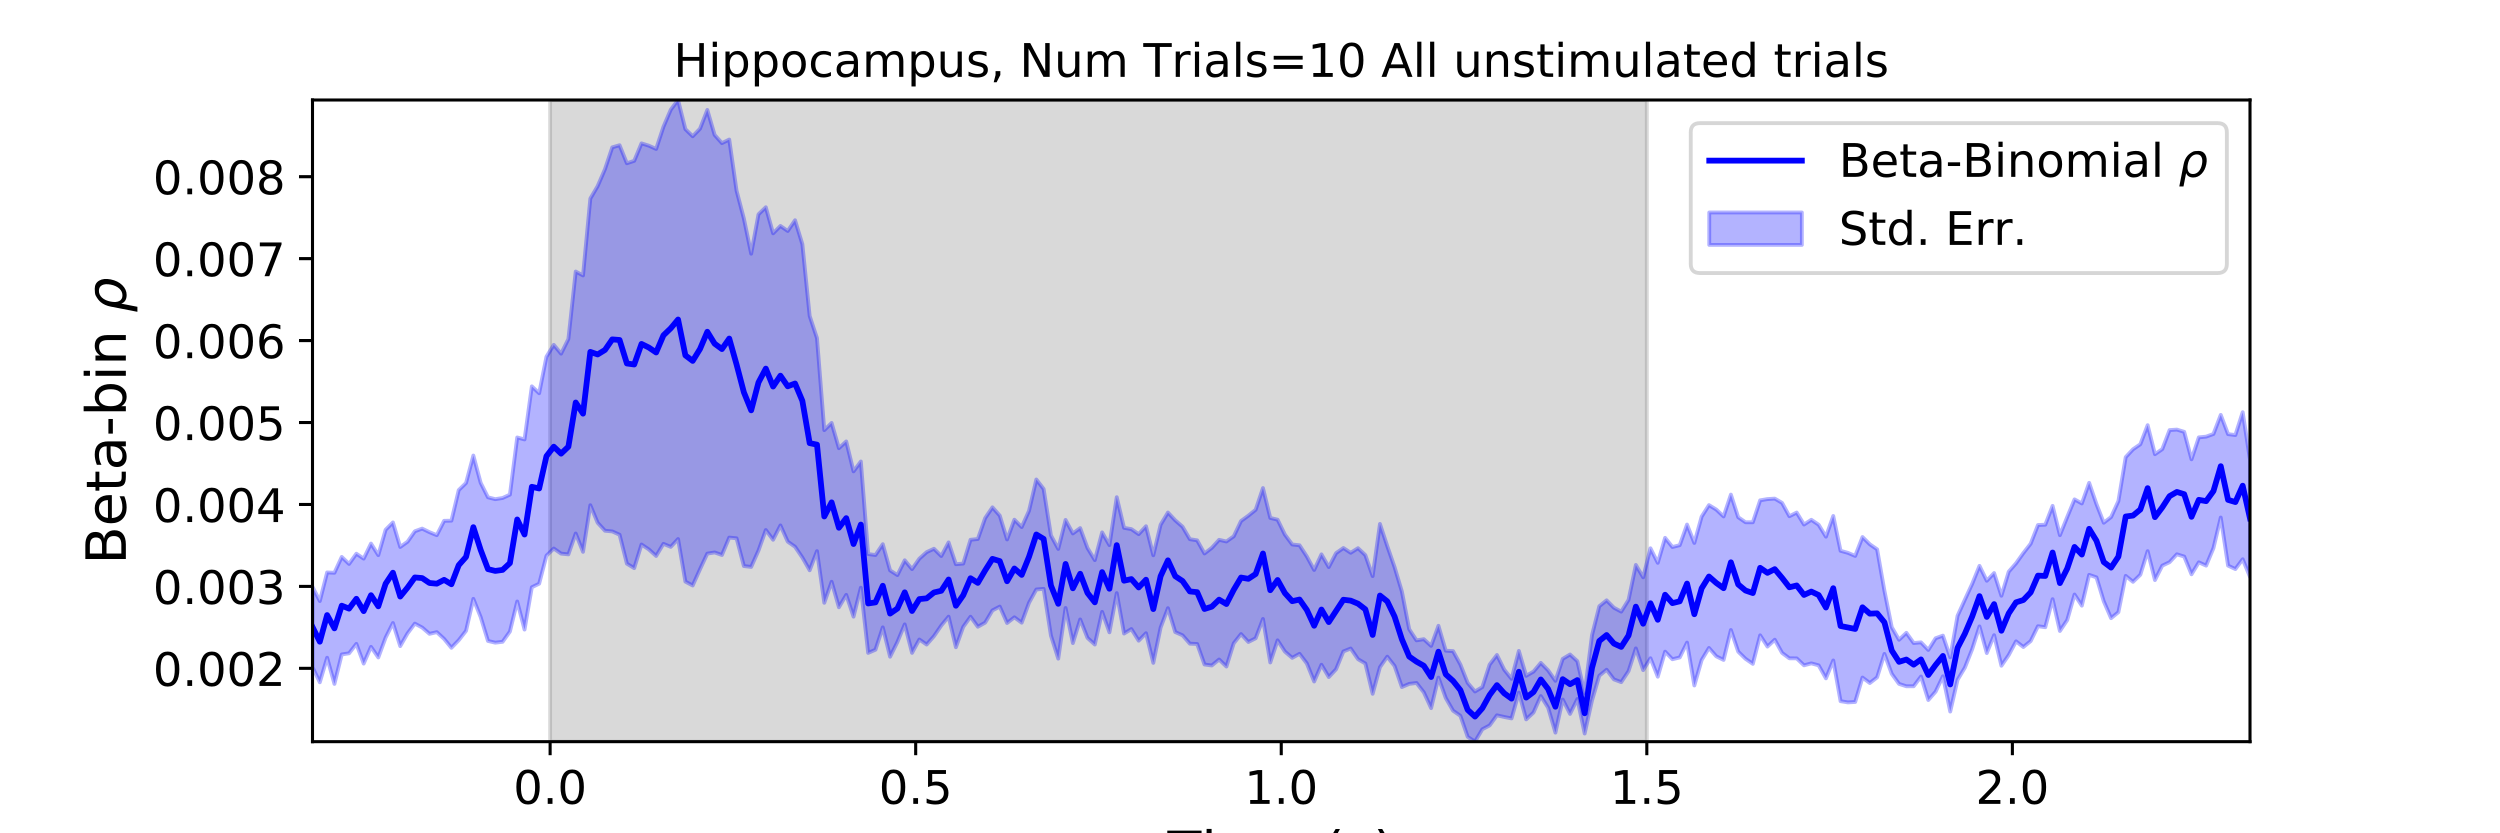 <?xml version="1.0" encoding="utf-8" standalone="no"?>
<!DOCTYPE svg PUBLIC "-//W3C//DTD SVG 1.1//EN"
  "http://www.w3.org/Graphics/SVG/1.1/DTD/svg11.dtd">
<!-- Created with matplotlib (https://matplotlib.org/) -->
<svg height="216pt" version="1.1" viewBox="0 0 648 216" width="648pt" xmlns="http://www.w3.org/2000/svg" xmlns:xlink="http://www.w3.org/1999/xlink">
 <defs>
  <style type="text/css">
*{stroke-linecap:butt;stroke-linejoin:round;}
  </style>
 </defs>
 <g id="figure_1">
  <g id="patch_1">
   <path d="M 0 216 
L 648 216 
L 648 0 
L 0 0 
z
" style="fill:#ffffff;"/>
  </g>
  <g id="axes_1">
   <g id="patch_2">
    <path d="M 81 192.24 
L 583.2 192.24 
L 583.2 25.92 
L 81 25.92 
z
" style="fill:#ffffff;"/>
   </g>
   <g id="PolyCollection_1">
    <defs>
     <path d="M 142.591 -23.76 
L 142.591 -190.08 
L 426.855 -190.08 
L 426.855 -23.76 
L 426.855 -23.76 
L 142.591 -23.76 
z
" id="m8e1780f0d7" style="stroke:#808080;stroke-opacity:0.3;"/>
    </defs>
    <g clip-path="url(#pb4aa148f0b)">
     <use style="fill:#808080;fill-opacity:0.3;stroke:#808080;stroke-opacity:0.3;" x="0" xlink:href="#m8e1780f0d7" y="216"/>
    </g>
   </g>
   <g id="PolyCollection_2">
    <defs>
     <path d="M 81 -63.888 
L 81 -43.062 
L 82.895 -39.145 
L 84.79 -45.516 
L 86.685 -38.73 
L 88.58 -46.366 
L 90.475 -46.662 
L 92.371 -49.11 
L 94.266 -43.996 
L 96.161 -48.333 
L 98.056 -45.587 
L 99.951 -50.717 
L 101.846 -54.515 
L 103.741 -48.524 
L 105.636 -51.822 
L 107.531 -54.36 
L 109.426 -53.344 
L 111.322 -51.711 
L 113.217 -52.148 
L 115.112 -50.396 
L 117.007 -48.087 
L 118.902 -50.055 
L 120.797 -52.489 
L 122.692 -60.78 
L 124.587 -56.06 
L 126.482 -49.866 
L 128.377 -49.419 
L 130.272 -49.647 
L 132.168 -52.304 
L 134.063 -60.094 
L 135.958 -52.813 
L 137.853 -63.783 
L 139.748 -64.706 
L 141.643 -71.98 
L 143.538 -73.826 
L 145.433 -72.5 
L 147.328 -72.307 
L 149.223 -77.717 
L 151.118 -72.959 
L 153.014 -85.049 
L 154.909 -80.497 
L 156.804 -78.433 
L 158.699 -78.255 
L 160.594 -77.398 
L 162.489 -69.894 
L 164.384 -68.737 
L 166.279 -74.867 
L 168.174 -73.595 
L 170.069 -71.889 
L 171.965 -75.038 
L 173.86 -74.25 
L 175.755 -76.282 
L 177.65 -65.251 
L 179.545 -64.233 
L 181.44 -68.442 
L 183.335 -72.504 
L 185.23 -72.803 
L 187.125 -72.146 
L 189.02 -76.657 
L 190.915 -76.472 
L 192.811 -69.281 
L 194.706 -69.053 
L 196.601 -73.3 
L 198.496 -78.619 
L 200.391 -76.091 
L 202.286 -79.812 
L 204.181 -75.606 
L 206.076 -74.278 
L 207.971 -71.487 
L 209.866 -68.181 
L 211.762 -73.144 
L 213.657 -59.756 
L 215.552 -65.2 
L 217.447 -58.59 
L 219.342 -61.809 
L 221.237 -56.161 
L 223.132 -63.672 
L 225.027 -46.768 
L 226.922 -47.589 
L 228.817 -53.385 
L 230.712 -45.775 
L 232.608 -49.594 
L 234.503 -54.162 
L 236.398 -46.775 
L 238.293 -50.239 
L 240.188 -48.931 
L 242.083 -51.098 
L 243.978 -53.86 
L 245.873 -56.165 
L 247.768 -48.234 
L 249.663 -53.501 
L 251.558 -56.146 
L 253.454 -53.545 
L 255.349 -54.603 
L 257.244 -57.783 
L 259.139 -58.769 
L 261.034 -54.517 
L 262.929 -55.991 
L 264.824 -54.595 
L 266.719 -59.756 
L 268.614 -63.204 
L 270.509 -63.372 
L 272.405 -51.235 
L 274.3 -45.277 
L 276.195 -58.408 
L 278.09 -49.31 
L 279.985 -55.438 
L 281.88 -50.649 
L 283.775 -48.938 
L 285.67 -57.4 
L 287.565 -52.102 
L 289.46 -62.265 
L 291.355 -51.784 
L 293.251 -52.948 
L 295.146 -49.93 
L 297.041 -51.872 
L 298.936 -44.185 
L 300.831 -53.323 
L 302.726 -58.36 
L 304.621 -52.17 
L 306.516 -51.33 
L 308.411 -49.156 
L 310.306 -49.076 
L 312.202 -43.762 
L 314.097 -43.502 
L 315.992 -45.057 
L 317.887 -43.228 
L 319.782 -49.257 
L 321.677 -51.647 
L 323.572 -49.599 
L 325.467 -50.557 
L 327.362 -55.562 
L 329.257 -44.287 
L 331.152 -50.024 
L 333.048 -47.105 
L 334.943 -45.482 
L 336.838 -46.532 
L 338.733 -44.032 
L 340.628 -39.353 
L 342.523 -43.696 
L 344.418 -40.502 
L 346.313 -42.53 
L 348.208 -47.144 
L 350.103 -47.908 
L 351.998 -45.141 
L 353.894 -44.016 
L 355.789 -36.166 
L 357.684 -43.071 
L 359.579 -45.791 
L 361.474 -43.372 
L 363.369 -37.915 
L 365.264 -38.735 
L 367.159 -38.975 
L 369.054 -36.542 
L 370.949 -32.451 
L 372.845 -40.365 
L 374.74 -35.079 
L 376.635 -31.787 
L 378.53 -30.471 
L 380.425 -25.008 
L 382.32 -23.76 
L 384.215 -26.966 
L 386.11 -27.974 
L 388.005 -30.591 
L 389.9 -30.158 
L 391.795 -29.785 
L 393.691 -36.473 
L 395.586 -29.537 
L 397.481 -31.312 
L 399.376 -35.572 
L 401.271 -32.572 
L 403.166 -26.102 
L 405.061 -34.684 
L 406.956 -30.952 
L 408.851 -34.819 
L 410.746 -25.867 
L 412.642 -34.42 
L 414.537 -40.854 
L 416.432 -42.402 
L 418.327 -39.901 
L 420.222 -39.188 
L 422.117 -42.042 
L 424.012 -47.936 
L 425.907 -42.303 
L 427.802 -45.386 
L 429.697 -40.598 
L 431.592 -47.089 
L 433.488 -45.123 
L 435.383 -45.587 
L 437.278 -49.44 
L 439.173 -38.325 
L 441.068 -44.908 
L 442.963 -48.053 
L 444.858 -45.883 
L 446.753 -44.948 
L 448.648 -52.702 
L 450.543 -47.094 
L 452.438 -45.238 
L 454.334 -43.928 
L 456.229 -51.326 
L 458.124 -48.403 
L 460.019 -50.188 
L 461.914 -46.769 
L 463.809 -45.358 
L 465.704 -45.349 
L 467.599 -43.545 
L 469.494 -44.054 
L 471.389 -43.546 
L 473.285 -40.171 
L 475.18 -44.804 
L 477.075 -34.252 
L 478.97 -33.94 
L 480.865 -34.047 
L 482.76 -40.379 
L 484.655 -38.957 
L 486.55 -40.43 
L 488.445 -46.51 
L 490.34 -41.341 
L 492.235 -38.732 
L 494.131 -38.118 
L 496.026 -38.118 
L 497.921 -40.65 
L 499.816 -34.554 
L 501.711 -36.722 
L 503.606 -40.708 
L 505.501 -31.562 
L 507.396 -39.785 
L 509.291 -42.936 
L 511.186 -47.711 
L 513.082 -53.632 
L 514.977 -46.727 
L 516.872 -51.359 
L 518.767 -43.442 
L 520.662 -46.209 
L 522.557 -49.765 
L 524.452 -48.293 
L 526.347 -49.824 
L 528.242 -53.685 
L 530.137 -53.425 
L 532.032 -60.692 
L 533.928 -52.446 
L 535.823 -55.275 
L 537.718 -61.901 
L 539.613 -59.014 
L 541.508 -67.001 
L 543.403 -66.344 
L 545.298 -60.122 
L 547.193 -55.771 
L 549.088 -57.325 
L 550.983 -66.735 
L 552.878 -65.189 
L 554.774 -67.024 
L 556.669 -73.139 
L 558.564 -65.646 
L 560.459 -69.38 
L 562.354 -70.283 
L 564.249 -72.328 
L 566.144 -71.739 
L 568.039 -67.141 
L 569.934 -70.248 
L 571.829 -69.385 
L 573.725 -73.922 
L 575.62 -81.86 
L 577.515 -69.391 
L 579.41 -68.499 
L 581.305 -71.046 
L 583.2 -66.476 
L 583.2 -96.803 
L 583.2 -96.803 
L 581.305 -109.161 
L 579.41 -103.234 
L 577.515 -103.472 
L 575.62 -108.46 
L 573.725 -103.51 
L 571.829 -102.823 
L 569.934 -102.634 
L 568.039 -96.948 
L 566.144 -104.071 
L 564.249 -104.648 
L 562.354 -104.518 
L 560.459 -99.579 
L 558.564 -98.272 
L 556.669 -105.792 
L 554.774 -100.847 
L 552.878 -99.544 
L 550.983 -97.508 
L 549.088 -86.115 
L 547.193 -81.982 
L 545.298 -80.504 
L 543.403 -85.34 
L 541.508 -90.848 
L 539.613 -85.506 
L 537.718 -86.561 
L 535.823 -81.986 
L 533.928 -77.28 
L 532.032 -84.876 
L 530.137 -79.999 
L 528.242 -79.911 
L 526.347 -75.072 
L 524.452 -72.645 
L 522.557 -69.992 
L 520.662 -67.82 
L 518.767 -61.583 
L 516.872 -67.463 
L 514.977 -65.469 
L 513.082 -69.324 
L 511.186 -64.665 
L 509.291 -60.558 
L 507.396 -56.378 
L 505.501 -45.631 
L 503.606 -51.248 
L 501.711 -50.563 
L 499.816 -47.536 
L 497.921 -49.502 
L 496.026 -49.325 
L 494.131 -51.974 
L 492.235 -50.17 
L 490.34 -53.45 
L 488.445 -62.869 
L 486.55 -73.614 
L 484.655 -74.922 
L 482.76 -76.798 
L 480.865 -71.902 
L 478.97 -72.708 
L 477.075 -73.232 
L 475.18 -82.258 
L 473.285 -76.894 
L 471.389 -79.992 
L 469.494 -81.27 
L 467.599 -80.039 
L 465.704 -83.149 
L 463.809 -82.191 
L 461.914 -85.659 
L 460.019 -86.762 
L 458.124 -86.636 
L 456.229 -86.312 
L 454.334 -80.631 
L 452.438 -80.63 
L 450.543 -81.938 
L 448.648 -87.798 
L 446.753 -82.136 
L 444.858 -83.921 
L 442.963 -85.075 
L 441.068 -82.101 
L 439.173 -75.268 
L 437.278 -80.035 
L 435.383 -74.686 
L 433.488 -74.219 
L 431.592 -76.589 
L 429.697 -70.114 
L 427.802 -73.884 
L 425.907 -66.354 
L 424.012 -69.567 
L 422.117 -60.518 
L 420.222 -57.466 
L 418.327 -58.48 
L 416.432 -60.396 
L 414.537 -58.863 
L 412.642 -51.333 
L 410.746 -36.368 
L 408.851 -44.619 
L 406.956 -46.358 
L 405.061 -45.226 
L 403.166 -39.534 
L 401.271 -42.25 
L 399.376 -44.186 
L 397.481 -41.92 
L 395.586 -40.829 
L 393.691 -47.284 
L 391.795 -40.047 
L 389.9 -42.418 
L 388.005 -46.229 
L 386.11 -43.738 
L 384.215 -37.904 
L 382.32 -36.765 
L 380.425 -38.993 
L 378.53 -43.766 
L 376.635 -47.23 
L 374.74 -47.347 
L 372.845 -53.793 
L 370.949 -48.592 
L 369.054 -50.326 
L 367.159 -50.024 
L 365.264 -52.912 
L 363.369 -62.678 
L 361.474 -69.005 
L 359.579 -74.466 
L 357.684 -80.199 
L 355.789 -66.681 
L 353.894 -72.121 
L 351.998 -73.911 
L 350.103 -72.722 
L 348.208 -73.957 
L 346.313 -72.635 
L 344.418 -69.015 
L 342.523 -72.311 
L 340.628 -68.265 
L 338.733 -71.767 
L 336.838 -74.667 
L 334.943 -74.872 
L 333.048 -77.427 
L 331.152 -81.303 
L 329.257 -81.754 
L 327.362 -89.497 
L 325.467 -83.872 
L 323.572 -82.336 
L 321.677 -80.956 
L 319.782 -76.984 
L 317.887 -75.645 
L 315.992 -76.08 
L 314.097 -73.995 
L 312.202 -72.539 
L 310.306 -75.944 
L 308.411 -76.244 
L 306.516 -79.475 
L 304.621 -81.136 
L 302.726 -83.156 
L 300.831 -79.992 
L 298.936 -72.074 
L 297.041 -79.601 
L 295.146 -77.546 
L 293.251 -78.854 
L 291.355 -79.184 
L 289.46 -87.127 
L 287.565 -74.701 
L 285.67 -78.004 
L 283.775 -70.824 
L 281.88 -73.965 
L 279.985 -79.12 
L 278.09 -77.731 
L 276.195 -81.233 
L 274.3 -73.716 
L 272.405 -77.231 
L 270.509 -89.262 
L 268.614 -91.717 
L 266.719 -83.595 
L 264.824 -79.386 
L 262.929 -81.295 
L 261.034 -76.174 
L 259.139 -82.357 
L 257.244 -84.5 
L 255.349 -81.706 
L 253.454 -76.292 
L 251.558 -76.091 
L 249.663 -69.923 
L 247.768 -69.758 
L 245.873 -75.414 
L 243.978 -71.876 
L 242.083 -73.765 
L 240.188 -72.886 
L 238.293 -71.188 
L 236.398 -68.489 
L 234.503 -70.774 
L 232.608 -66.941 
L 230.712 -68.15 
L 228.817 -74.948 
L 226.922 -72.138 
L 225.027 -72.394 
L 223.132 -96.379 
L 221.237 -93.825 
L 219.342 -101.58 
L 217.447 -99.826 
L 215.552 -106.373 
L 213.657 -104.509 
L 211.762 -128.352 
L 209.866 -134.106 
L 207.971 -152.718 
L 206.076 -158.913 
L 204.181 -156.132 
L 202.286 -157.432 
L 200.391 -155.524 
L 198.496 -162.282 
L 196.601 -160.455 
L 194.706 -150.24 
L 192.811 -159.352 
L 190.915 -166.589 
L 189.02 -179.829 
L 187.125 -178.902 
L 185.23 -181.03 
L 183.335 -187.508 
L 181.44 -182.638 
L 179.545 -180.681 
L 177.65 -182.527 
L 175.755 -190.08 
L 173.86 -187.563 
L 171.965 -183.135 
L 170.069 -177.394 
L 168.174 -178.242 
L 166.279 -178.838 
L 164.384 -174.312 
L 162.489 -173.683 
L 160.594 -178.359 
L 158.699 -177.804 
L 156.804 -172.143 
L 154.909 -167.756 
L 153.014 -164.532 
L 151.118 -144.608 
L 149.223 -145.618 
L 147.328 -128.144 
L 145.433 -124.333 
L 143.538 -126.609 
L 141.643 -123.548 
L 139.748 -114.068 
L 137.853 -115.86 
L 135.958 -102.101 
L 134.063 -102.608 
L 132.168 -87.789 
L 130.272 -86.921 
L 128.377 -86.616 
L 126.482 -87.097 
L 124.587 -90.866 
L 122.692 -97.923 
L 120.797 -90.81 
L 118.902 -88.969 
L 117.007 -81.043 
L 115.112 -81.005 
L 113.217 -77.281 
L 111.322 -78.062 
L 109.426 -78.984 
L 107.531 -78.293 
L 105.636 -75.583 
L 103.741 -74.224 
L 101.846 -80.588 
L 99.951 -78.682 
L 98.056 -72.103 
L 96.161 -75.109 
L 94.266 -71.201 
L 92.371 -72.474 
L 90.475 -69.826 
L 88.58 -71.643 
L 86.685 -67.535 
L 84.79 -67.622 
L 82.895 -60.203 
L 81 -63.888 
z
" id="m30e12d598d" style="stroke:#0000ff;stroke-opacity:0.3;"/>
    </defs>
    <g clip-path="url(#pb4aa148f0b)">
     <use style="fill:#0000ff;fill-opacity:0.3;stroke:#0000ff;stroke-opacity:0.3;" x="0" xlink:href="#m30e12d598d" y="216"/>
    </g>
   </g>
   <g id="matplotlib.axis_1">
    <g id="xtick_1">
     <g id="line2d_1">
      <defs>
       <path d="M 0 0 
L 0 3.5 
" id="md11c629cdf" style="stroke:#000000;stroke-width:0.8;"/>
      </defs>
      <g>
       <use style="stroke:#000000;stroke-width:0.8;" x="142.591" xlink:href="#md11c629cdf" y="192.24"/>
      </g>
     </g>
     <g id="text_1">
      <!-- 0.0 -->
      <defs>
       <path d="M 31.781 66.406 
Q 24.172 66.406 20.328 58.906 
Q 16.5 51.422 16.5 36.375 
Q 16.5 21.391 20.328 13.891 
Q 24.172 6.391 31.781 6.391 
Q 39.453 6.391 43.281 13.891 
Q 47.125 21.391 47.125 36.375 
Q 47.125 51.422 43.281 58.906 
Q 39.453 66.406 31.781 66.406 
z
M 31.781 74.219 
Q 44.047 74.219 50.516 64.516 
Q 56.984 54.828 56.984 36.375 
Q 56.984 17.969 50.516 8.266 
Q 44.047 -1.422 31.781 -1.422 
Q 19.531 -1.422 13.062 8.266 
Q 6.594 17.969 6.594 36.375 
Q 6.594 54.828 13.062 64.516 
Q 19.531 74.219 31.781 74.219 
z
" id="DejaVuSans-48"/>
       <path d="M 10.688 12.406 
L 21 12.406 
L 21 0 
L 10.688 0 
z
" id="DejaVuSans-46"/>
      </defs>
      <g transform="translate(133.049 208.358)scale(0.12 -0.12)">
       <use xlink:href="#DejaVuSans-48"/>
       <use x="63.623" xlink:href="#DejaVuSans-46"/>
       <use x="95.41" xlink:href="#DejaVuSans-48"/>
      </g>
     </g>
    </g>
    <g id="xtick_2">
     <g id="line2d_2">
      <g>
       <use style="stroke:#000000;stroke-width:0.8;" x="237.345" xlink:href="#md11c629cdf" y="192.24"/>
      </g>
     </g>
     <g id="text_2">
      <!-- 0.5 -->
      <defs>
       <path d="M 10.797 72.906 
L 49.516 72.906 
L 49.516 64.594 
L 19.828 64.594 
L 19.828 46.734 
Q 21.969 47.469 24.109 47.828 
Q 26.266 48.188 28.422 48.188 
Q 40.625 48.188 47.75 41.5 
Q 54.891 34.812 54.891 23.391 
Q 54.891 11.625 47.562 5.094 
Q 40.234 -1.422 26.906 -1.422 
Q 22.312 -1.422 17.547 -0.641 
Q 12.797 0.141 7.719 1.703 
L 7.719 11.625 
Q 12.109 9.234 16.797 8.062 
Q 21.484 6.891 26.703 6.891 
Q 35.156 6.891 40.078 11.328 
Q 45.016 15.766 45.016 23.391 
Q 45.016 31 40.078 35.438 
Q 35.156 39.891 26.703 39.891 
Q 22.75 39.891 18.812 39.016 
Q 14.891 38.141 10.797 36.281 
z
" id="DejaVuSans-53"/>
      </defs>
      <g transform="translate(227.803 208.358)scale(0.12 -0.12)">
       <use xlink:href="#DejaVuSans-48"/>
       <use x="63.623" xlink:href="#DejaVuSans-46"/>
       <use x="95.41" xlink:href="#DejaVuSans-53"/>
      </g>
     </g>
    </g>
    <g id="xtick_3">
     <g id="line2d_3">
      <g>
       <use style="stroke:#000000;stroke-width:0.8;" x="332.1" xlink:href="#md11c629cdf" y="192.24"/>
      </g>
     </g>
     <g id="text_3">
      <!-- 1.0 -->
      <defs>
       <path d="M 12.406 8.297 
L 28.516 8.297 
L 28.516 63.922 
L 10.984 60.406 
L 10.984 69.391 
L 28.422 72.906 
L 38.281 72.906 
L 38.281 8.297 
L 54.391 8.297 
L 54.391 0 
L 12.406 0 
z
" id="DejaVuSans-49"/>
      </defs>
      <g transform="translate(322.558 208.358)scale(0.12 -0.12)">
       <use xlink:href="#DejaVuSans-49"/>
       <use x="63.623" xlink:href="#DejaVuSans-46"/>
       <use x="95.41" xlink:href="#DejaVuSans-48"/>
      </g>
     </g>
    </g>
    <g id="xtick_4">
     <g id="line2d_4">
      <g>
       <use style="stroke:#000000;stroke-width:0.8;" x="426.855" xlink:href="#md11c629cdf" y="192.24"/>
      </g>
     </g>
     <g id="text_4">
      <!-- 1.5 -->
      <g transform="translate(417.313 208.358)scale(0.12 -0.12)">
       <use xlink:href="#DejaVuSans-49"/>
       <use x="63.623" xlink:href="#DejaVuSans-46"/>
       <use x="95.41" xlink:href="#DejaVuSans-53"/>
      </g>
     </g>
    </g>
    <g id="xtick_5">
     <g id="line2d_5">
      <g>
       <use style="stroke:#000000;stroke-width:0.8;" x="521.609" xlink:href="#md11c629cdf" y="192.24"/>
      </g>
     </g>
     <g id="text_5">
      <!-- 2.0 -->
      <defs>
       <path d="M 19.188 8.297 
L 53.609 8.297 
L 53.609 0 
L 7.328 0 
L 7.328 8.297 
Q 12.938 14.109 22.625 23.891 
Q 32.328 33.688 34.812 36.531 
Q 39.547 41.844 41.422 45.531 
Q 43.312 49.219 43.312 52.781 
Q 43.312 58.594 39.234 62.25 
Q 35.156 65.922 28.609 65.922 
Q 23.969 65.922 18.812 64.312 
Q 13.672 62.703 7.812 59.422 
L 7.812 69.391 
Q 13.766 71.781 18.938 73 
Q 24.125 74.219 28.422 74.219 
Q 39.75 74.219 46.484 68.547 
Q 53.219 62.891 53.219 53.422 
Q 53.219 48.922 51.531 44.891 
Q 49.859 40.875 45.406 35.406 
Q 44.188 33.984 37.641 27.219 
Q 31.109 20.453 19.188 8.297 
z
" id="DejaVuSans-50"/>
      </defs>
      <g transform="translate(512.068 208.358)scale(0.12 -0.12)">
       <use xlink:href="#DejaVuSans-50"/>
       <use x="63.623" xlink:href="#DejaVuSans-46"/>
       <use x="95.41" xlink:href="#DejaVuSans-48"/>
      </g>
     </g>
    </g>
    <g id="text_6">
     <!-- Time (s) -->
     <defs>
      <path d="M -0.297 72.906 
L 61.375 72.906 
L 61.375 64.594 
L 35.5 64.594 
L 35.5 0 
L 25.594 0 
L 25.594 64.594 
L -0.297 64.594 
z
" id="DejaVuSans-84"/>
      <path d="M 9.422 54.688 
L 18.406 54.688 
L 18.406 0 
L 9.422 0 
z
M 9.422 75.984 
L 18.406 75.984 
L 18.406 64.594 
L 9.422 64.594 
z
" id="DejaVuSans-105"/>
      <path d="M 52 44.188 
Q 55.375 50.25 60.062 53.125 
Q 64.75 56 71.094 56 
Q 79.641 56 84.281 50.016 
Q 88.922 44.047 88.922 33.016 
L 88.922 0 
L 79.891 0 
L 79.891 32.719 
Q 79.891 40.578 77.094 44.375 
Q 74.312 48.188 68.609 48.188 
Q 61.625 48.188 57.562 43.547 
Q 53.516 38.922 53.516 30.906 
L 53.516 0 
L 44.484 0 
L 44.484 32.719 
Q 44.484 40.625 41.703 44.406 
Q 38.922 48.188 33.109 48.188 
Q 26.219 48.188 22.156 43.531 
Q 18.109 38.875 18.109 30.906 
L 18.109 0 
L 9.078 0 
L 9.078 54.688 
L 18.109 54.688 
L 18.109 46.188 
Q 21.188 51.219 25.484 53.609 
Q 29.781 56 35.688 56 
Q 41.656 56 45.828 52.969 
Q 50 49.953 52 44.188 
z
" id="DejaVuSans-109"/>
      <path d="M 56.203 29.594 
L 56.203 25.203 
L 14.891 25.203 
Q 15.484 15.922 20.484 11.062 
Q 25.484 6.203 34.422 6.203 
Q 39.594 6.203 44.453 7.469 
Q 49.312 8.734 54.109 11.281 
L 54.109 2.781 
Q 49.266 0.734 44.188 -0.344 
Q 39.109 -1.422 33.891 -1.422 
Q 20.797 -1.422 13.156 6.188 
Q 5.516 13.812 5.516 26.812 
Q 5.516 40.234 12.766 48.109 
Q 20.016 56 32.328 56 
Q 43.359 56 49.781 48.891 
Q 56.203 41.797 56.203 29.594 
z
M 47.219 32.234 
Q 47.125 39.594 43.094 43.984 
Q 39.062 48.391 32.422 48.391 
Q 24.906 48.391 20.391 44.141 
Q 15.875 39.891 15.188 32.172 
z
" id="DejaVuSans-101"/>
      <path id="DejaVuSans-32"/>
      <path d="M 31 75.875 
Q 24.469 64.656 21.281 53.656 
Q 18.109 42.672 18.109 31.391 
Q 18.109 20.125 21.312 9.062 
Q 24.516 -2 31 -13.188 
L 23.188 -13.188 
Q 15.875 -1.703 12.234 9.375 
Q 8.594 20.453 8.594 31.391 
Q 8.594 42.281 12.203 53.312 
Q 15.828 64.359 23.188 75.875 
z
" id="DejaVuSans-40"/>
      <path d="M 44.281 53.078 
L 44.281 44.578 
Q 40.484 46.531 36.375 47.5 
Q 32.281 48.484 27.875 48.484 
Q 21.188 48.484 17.844 46.438 
Q 14.5 44.391 14.5 40.281 
Q 14.5 37.156 16.891 35.375 
Q 19.281 33.594 26.516 31.984 
L 29.594 31.297 
Q 39.156 29.25 43.188 25.516 
Q 47.219 21.781 47.219 15.094 
Q 47.219 7.469 41.188 3.016 
Q 35.156 -1.422 24.609 -1.422 
Q 20.219 -1.422 15.453 -0.562 
Q 10.688 0.297 5.422 2 
L 5.422 11.281 
Q 10.406 8.688 15.234 7.391 
Q 20.062 6.109 24.812 6.109 
Q 31.156 6.109 34.562 8.281 
Q 37.984 10.453 37.984 14.406 
Q 37.984 18.062 35.516 20.016 
Q 33.062 21.969 24.703 23.781 
L 21.578 24.516 
Q 13.234 26.266 9.516 29.906 
Q 5.812 33.547 5.812 39.891 
Q 5.812 47.609 11.281 51.797 
Q 16.75 56 26.812 56 
Q 31.781 56 36.172 55.266 
Q 40.578 54.547 44.281 53.078 
z
" id="DejaVuSans-115"/>
      <path d="M 8.016 75.875 
L 15.828 75.875 
Q 23.141 64.359 26.781 53.312 
Q 30.422 42.281 30.422 31.391 
Q 30.422 20.453 26.781 9.375 
Q 23.141 -1.703 15.828 -13.188 
L 8.016 -13.188 
Q 14.5 -2 17.703 9.062 
Q 20.906 20.125 20.906 31.391 
Q 20.906 42.672 17.703 53.656 
Q 14.5 64.656 8.016 75.875 
z
" id="DejaVuSans-41"/>
     </defs>
     <g transform="translate(302.605 225.796)scale(0.144 -0.144)">
      <use xlink:href="#DejaVuSans-84"/>
      <use x="61.037" xlink:href="#DejaVuSans-105"/>
      <use x="88.82" xlink:href="#DejaVuSans-109"/>
      <use x="186.232" xlink:href="#DejaVuSans-101"/>
      <use x="247.756" xlink:href="#DejaVuSans-32"/>
      <use x="279.543" xlink:href="#DejaVuSans-40"/>
      <use x="318.557" xlink:href="#DejaVuSans-115"/>
      <use x="370.656" xlink:href="#DejaVuSans-41"/>
     </g>
    </g>
   </g>
   <g id="matplotlib.axis_2">
    <g id="ytick_1">
     <g id="line2d_6">
      <defs>
       <path d="M 0 0 
L -3.5 0 
" id="m8b0e70891c" style="stroke:#000000;stroke-width:0.8;"/>
      </defs>
      <g>
       <use style="stroke:#000000;stroke-width:0.8;" x="81" xlink:href="#m8b0e70891c" y="173.232"/>
      </g>
     </g>
     <g id="text_7">
      <!-- 0.002 -->
      <g transform="translate(39.646 177.791)scale(0.12 -0.12)">
       <use xlink:href="#DejaVuSans-48"/>
       <use x="63.623" xlink:href="#DejaVuSans-46"/>
       <use x="95.41" xlink:href="#DejaVuSans-48"/>
       <use x="159.033" xlink:href="#DejaVuSans-48"/>
       <use x="222.656" xlink:href="#DejaVuSans-50"/>
      </g>
     </g>
    </g>
    <g id="ytick_2">
     <g id="line2d_7">
      <g>
       <use style="stroke:#000000;stroke-width:0.8;" x="81" xlink:href="#m8b0e70891c" y="151.993"/>
      </g>
     </g>
     <g id="text_8">
      <!-- 0.003 -->
      <defs>
       <path d="M 40.578 39.312 
Q 47.656 37.797 51.625 33 
Q 55.609 28.219 55.609 21.188 
Q 55.609 10.406 48.188 4.484 
Q 40.766 -1.422 27.094 -1.422 
Q 22.516 -1.422 17.656 -0.516 
Q 12.797 0.391 7.625 2.203 
L 7.625 11.719 
Q 11.719 9.328 16.594 8.109 
Q 21.484 6.891 26.812 6.891 
Q 36.078 6.891 40.938 10.547 
Q 45.797 14.203 45.797 21.188 
Q 45.797 27.641 41.281 31.266 
Q 36.766 34.906 28.719 34.906 
L 20.219 34.906 
L 20.219 43.016 
L 29.109 43.016 
Q 36.375 43.016 40.234 45.922 
Q 44.094 48.828 44.094 54.297 
Q 44.094 59.906 40.109 62.906 
Q 36.141 65.922 28.719 65.922 
Q 24.656 65.922 20.016 65.031 
Q 15.375 64.156 9.812 62.312 
L 9.812 71.094 
Q 15.438 72.656 20.344 73.438 
Q 25.25 74.219 29.594 74.219 
Q 40.828 74.219 47.359 69.109 
Q 53.906 64.016 53.906 55.328 
Q 53.906 49.266 50.438 45.094 
Q 46.969 40.922 40.578 39.312 
z
" id="DejaVuSans-51"/>
      </defs>
      <g transform="translate(39.646 156.552)scale(0.12 -0.12)">
       <use xlink:href="#DejaVuSans-48"/>
       <use x="63.623" xlink:href="#DejaVuSans-46"/>
       <use x="95.41" xlink:href="#DejaVuSans-48"/>
       <use x="159.033" xlink:href="#DejaVuSans-48"/>
       <use x="222.656" xlink:href="#DejaVuSans-51"/>
      </g>
     </g>
    </g>
    <g id="ytick_3">
     <g id="line2d_8">
      <g>
       <use style="stroke:#000000;stroke-width:0.8;" x="81" xlink:href="#m8b0e70891c" y="130.754"/>
      </g>
     </g>
     <g id="text_9">
      <!-- 0.004 -->
      <defs>
       <path d="M 37.797 64.312 
L 12.891 25.391 
L 37.797 25.391 
z
M 35.203 72.906 
L 47.609 72.906 
L 47.609 25.391 
L 58.016 25.391 
L 58.016 17.188 
L 47.609 17.188 
L 47.609 0 
L 37.797 0 
L 37.797 17.188 
L 4.891 17.188 
L 4.891 26.703 
z
" id="DejaVuSans-52"/>
      </defs>
      <g transform="translate(39.646 135.313)scale(0.12 -0.12)">
       <use xlink:href="#DejaVuSans-48"/>
       <use x="63.623" xlink:href="#DejaVuSans-46"/>
       <use x="95.41" xlink:href="#DejaVuSans-48"/>
       <use x="159.033" xlink:href="#DejaVuSans-48"/>
       <use x="222.656" xlink:href="#DejaVuSans-52"/>
      </g>
     </g>
    </g>
    <g id="ytick_4">
     <g id="line2d_9">
      <g>
       <use style="stroke:#000000;stroke-width:0.8;" x="81" xlink:href="#m8b0e70891c" y="109.515"/>
      </g>
     </g>
     <g id="text_10">
      <!-- 0.005 -->
      <g transform="translate(39.646 114.074)scale(0.12 -0.12)">
       <use xlink:href="#DejaVuSans-48"/>
       <use x="63.623" xlink:href="#DejaVuSans-46"/>
       <use x="95.41" xlink:href="#DejaVuSans-48"/>
       <use x="159.033" xlink:href="#DejaVuSans-48"/>
       <use x="222.656" xlink:href="#DejaVuSans-53"/>
      </g>
     </g>
    </g>
    <g id="ytick_5">
     <g id="line2d_10">
      <g>
       <use style="stroke:#000000;stroke-width:0.8;" x="81" xlink:href="#m8b0e70891c" y="88.276"/>
      </g>
     </g>
     <g id="text_11">
      <!-- 0.006 -->
      <defs>
       <path d="M 33.016 40.375 
Q 26.375 40.375 22.484 35.828 
Q 18.609 31.297 18.609 23.391 
Q 18.609 15.531 22.484 10.953 
Q 26.375 6.391 33.016 6.391 
Q 39.656 6.391 43.531 10.953 
Q 47.406 15.531 47.406 23.391 
Q 47.406 31.297 43.531 35.828 
Q 39.656 40.375 33.016 40.375 
z
M 52.594 71.297 
L 52.594 62.312 
Q 48.875 64.062 45.094 64.984 
Q 41.312 65.922 37.594 65.922 
Q 27.828 65.922 22.672 59.328 
Q 17.531 52.734 16.797 39.406 
Q 19.672 43.656 24.016 45.922 
Q 28.375 48.188 33.594 48.188 
Q 44.578 48.188 50.953 41.516 
Q 57.328 34.859 57.328 23.391 
Q 57.328 12.156 50.688 5.359 
Q 44.047 -1.422 33.016 -1.422 
Q 20.359 -1.422 13.672 8.266 
Q 6.984 17.969 6.984 36.375 
Q 6.984 53.656 15.188 63.938 
Q 23.391 74.219 37.203 74.219 
Q 40.922 74.219 44.703 73.484 
Q 48.484 72.75 52.594 71.297 
z
" id="DejaVuSans-54"/>
      </defs>
      <g transform="translate(39.646 92.835)scale(0.12 -0.12)">
       <use xlink:href="#DejaVuSans-48"/>
       <use x="63.623" xlink:href="#DejaVuSans-46"/>
       <use x="95.41" xlink:href="#DejaVuSans-48"/>
       <use x="159.033" xlink:href="#DejaVuSans-48"/>
       <use x="222.656" xlink:href="#DejaVuSans-54"/>
      </g>
     </g>
    </g>
    <g id="ytick_6">
     <g id="line2d_11">
      <g>
       <use style="stroke:#000000;stroke-width:0.8;" x="81" xlink:href="#m8b0e70891c" y="67.038"/>
      </g>
     </g>
     <g id="text_12">
      <!-- 0.007 -->
      <defs>
       <path d="M 8.203 72.906 
L 55.078 72.906 
L 55.078 68.703 
L 28.609 0 
L 18.312 0 
L 43.219 64.594 
L 8.203 64.594 
z
" id="DejaVuSans-55"/>
      </defs>
      <g transform="translate(39.646 71.597)scale(0.12 -0.12)">
       <use xlink:href="#DejaVuSans-48"/>
       <use x="63.623" xlink:href="#DejaVuSans-46"/>
       <use x="95.41" xlink:href="#DejaVuSans-48"/>
       <use x="159.033" xlink:href="#DejaVuSans-48"/>
       <use x="222.656" xlink:href="#DejaVuSans-55"/>
      </g>
     </g>
    </g>
    <g id="ytick_7">
     <g id="line2d_12">
      <g>
       <use style="stroke:#000000;stroke-width:0.8;" x="81" xlink:href="#m8b0e70891c" y="45.799"/>
      </g>
     </g>
     <g id="text_13">
      <!-- 0.008 -->
      <defs>
       <path d="M 31.781 34.625 
Q 24.75 34.625 20.719 30.859 
Q 16.703 27.094 16.703 20.516 
Q 16.703 13.922 20.719 10.156 
Q 24.75 6.391 31.781 6.391 
Q 38.812 6.391 42.859 10.172 
Q 46.922 13.969 46.922 20.516 
Q 46.922 27.094 42.891 30.859 
Q 38.875 34.625 31.781 34.625 
z
M 21.922 38.812 
Q 15.578 40.375 12.031 44.719 
Q 8.5 49.078 8.5 55.328 
Q 8.5 64.062 14.719 69.141 
Q 20.953 74.219 31.781 74.219 
Q 42.672 74.219 48.875 69.141 
Q 55.078 64.062 55.078 55.328 
Q 55.078 49.078 51.531 44.719 
Q 48 40.375 41.703 38.812 
Q 48.828 37.156 52.797 32.312 
Q 56.781 27.484 56.781 20.516 
Q 56.781 9.906 50.312 4.234 
Q 43.844 -1.422 31.781 -1.422 
Q 19.734 -1.422 13.25 4.234 
Q 6.781 9.906 6.781 20.516 
Q 6.781 27.484 10.781 32.312 
Q 14.797 37.156 21.922 38.812 
z
M 18.312 54.391 
Q 18.312 48.734 21.844 45.562 
Q 25.391 42.391 31.781 42.391 
Q 38.141 42.391 41.719 45.562 
Q 45.312 48.734 45.312 54.391 
Q 45.312 60.062 41.719 63.234 
Q 38.141 66.406 31.781 66.406 
Q 25.391 66.406 21.844 63.234 
Q 18.312 60.062 18.312 54.391 
z
" id="DejaVuSans-56"/>
      </defs>
      <g transform="translate(39.646 50.358)scale(0.12 -0.12)">
       <use xlink:href="#DejaVuSans-48"/>
       <use x="63.623" xlink:href="#DejaVuSans-46"/>
       <use x="95.41" xlink:href="#DejaVuSans-48"/>
       <use x="159.033" xlink:href="#DejaVuSans-48"/>
       <use x="222.656" xlink:href="#DejaVuSans-56"/>
      </g>
     </g>
    </g>
    <g id="text_14">
     <!-- Beta-bin $\rho$ -->
     <defs>
      <path d="M 19.672 34.812 
L 19.672 8.109 
L 35.5 8.109 
Q 43.453 8.109 47.281 11.406 
Q 51.125 14.703 51.125 21.484 
Q 51.125 28.328 47.281 31.562 
Q 43.453 34.812 35.5 34.812 
z
M 19.672 64.797 
L 19.672 42.828 
L 34.281 42.828 
Q 41.5 42.828 45.031 45.531 
Q 48.578 48.25 48.578 53.812 
Q 48.578 59.328 45.031 62.062 
Q 41.5 64.797 34.281 64.797 
z
M 9.812 72.906 
L 35.016 72.906 
Q 46.297 72.906 52.391 68.219 
Q 58.5 63.531 58.5 54.891 
Q 58.5 48.188 55.375 44.234 
Q 52.25 40.281 46.188 39.312 
Q 53.469 37.75 57.5 32.781 
Q 61.531 27.828 61.531 20.406 
Q 61.531 10.641 54.891 5.312 
Q 48.25 0 35.984 0 
L 9.812 0 
z
" id="DejaVuSans-66"/>
      <path d="M 18.312 70.219 
L 18.312 54.688 
L 36.812 54.688 
L 36.812 47.703 
L 18.312 47.703 
L 18.312 18.016 
Q 18.312 11.328 20.141 9.422 
Q 21.969 7.516 27.594 7.516 
L 36.812 7.516 
L 36.812 0 
L 27.594 0 
Q 17.188 0 13.234 3.875 
Q 9.281 7.766 9.281 18.016 
L 9.281 47.703 
L 2.688 47.703 
L 2.688 54.688 
L 9.281 54.688 
L 9.281 70.219 
z
" id="DejaVuSans-116"/>
      <path d="M 34.281 27.484 
Q 23.391 27.484 19.188 25 
Q 14.984 22.516 14.984 16.5 
Q 14.984 11.719 18.141 8.906 
Q 21.297 6.109 26.703 6.109 
Q 34.188 6.109 38.703 11.406 
Q 43.219 16.703 43.219 25.484 
L 43.219 27.484 
z
M 52.203 31.203 
L 52.203 0 
L 43.219 0 
L 43.219 8.297 
Q 40.141 3.328 35.547 0.953 
Q 30.953 -1.422 24.312 -1.422 
Q 15.922 -1.422 10.953 3.297 
Q 6 8.016 6 15.922 
Q 6 25.141 12.172 29.828 
Q 18.359 34.516 30.609 34.516 
L 43.219 34.516 
L 43.219 35.406 
Q 43.219 41.609 39.141 45 
Q 35.062 48.391 27.688 48.391 
Q 23 48.391 18.547 47.266 
Q 14.109 46.141 10.016 43.891 
L 10.016 52.203 
Q 14.938 54.109 19.578 55.047 
Q 24.219 56 28.609 56 
Q 40.484 56 46.344 49.844 
Q 52.203 43.703 52.203 31.203 
z
" id="DejaVuSans-97"/>
      <path d="M 4.891 31.391 
L 31.203 31.391 
L 31.203 23.391 
L 4.891 23.391 
z
" id="DejaVuSans-45"/>
      <path d="M 48.688 27.297 
Q 48.688 37.203 44.609 42.844 
Q 40.531 48.484 33.406 48.484 
Q 26.266 48.484 22.188 42.844 
Q 18.109 37.203 18.109 27.297 
Q 18.109 17.391 22.188 11.75 
Q 26.266 6.109 33.406 6.109 
Q 40.531 6.109 44.609 11.75 
Q 48.688 17.391 48.688 27.297 
z
M 18.109 46.391 
Q 20.953 51.266 25.266 53.625 
Q 29.594 56 35.594 56 
Q 45.562 56 51.781 48.094 
Q 58.016 40.188 58.016 27.297 
Q 58.016 14.406 51.781 6.484 
Q 45.562 -1.422 35.594 -1.422 
Q 29.594 -1.422 25.266 0.953 
Q 20.953 3.328 18.109 8.203 
L 18.109 0 
L 9.078 0 
L 9.078 75.984 
L 18.109 75.984 
z
" id="DejaVuSans-98"/>
      <path d="M 54.891 33.016 
L 54.891 0 
L 45.906 0 
L 45.906 32.719 
Q 45.906 40.484 42.875 44.328 
Q 39.844 48.188 33.797 48.188 
Q 26.516 48.188 22.312 43.547 
Q 18.109 38.922 18.109 30.906 
L 18.109 0 
L 9.078 0 
L 9.078 54.688 
L 18.109 54.688 
L 18.109 46.188 
Q 21.344 51.125 25.703 53.562 
Q 30.078 56 35.797 56 
Q 45.219 56 50.047 50.172 
Q 54.891 44.344 54.891 33.016 
z
" id="DejaVuSans-110"/>
      <path d="M 18.797 44.922 
Q 22.703 49.906 30.953 54.297 
Q 34.188 56 43.062 56 
Q 53.031 56 57.719 48.094 
Q 62.406 40.188 59.906 27.297 
Q 57.375 14.406 49.609 6.484 
Q 41.844 -1.422 31.891 -1.422 
Q 25.875 -1.422 22.016 0.984 
Q 18.172 3.328 16.312 8.203 
L 10.641 -20.797 
L 1.609 -20.797 
L 10.891 26.812 
Q 13.094 38.094 18.797 44.922 
z
M 50.594 27.297 
Q 52.484 37.203 49.516 42.875 
Q 46.531 48.484 39.406 48.484 
Q 32.281 48.484 27.094 42.875 
Q 21.922 37.203 20.016 27.297 
Q 18.062 17.391 21.047 11.719 
Q 24.031 6.109 31.156 6.109 
Q 38.281 6.109 43.453 11.719 
Q 48.641 17.391 50.594 27.297 
z
" id="DejaVuSans-Oblique-961"/>
     </defs>
     <g transform="translate(32.622 146.304)rotate(-90)scale(0.144 -0.144)">
      <use transform="translate(0 0.016)" xlink:href="#DejaVuSans-66"/>
      <use transform="translate(68.604 0.016)" xlink:href="#DejaVuSans-101"/>
      <use transform="translate(130.127 0.016)" xlink:href="#DejaVuSans-116"/>
      <use transform="translate(169.336 0.016)" xlink:href="#DejaVuSans-97"/>
      <use transform="translate(230.615 0.016)" xlink:href="#DejaVuSans-45"/>
      <use transform="translate(266.699 0.016)" xlink:href="#DejaVuSans-98"/>
      <use transform="translate(330.176 0.016)" xlink:href="#DejaVuSans-105"/>
      <use transform="translate(357.959 0.016)" xlink:href="#DejaVuSans-110"/>
      <use transform="translate(421.338 0.016)" xlink:href="#DejaVuSans-32"/>
      <use transform="translate(453.125 0.016)" xlink:href="#DejaVuSans-Oblique-961"/>
     </g>
    </g>
   </g>
   <g id="line2d_13">
    <path clip-path="url(#pb4aa148f0b)" d="M 81 162.525 
L 82.895 166.326 
L 84.79 159.431 
L 86.685 162.868 
L 88.58 156.996 
L 90.475 157.756 
L 92.371 155.208 
L 94.266 158.402 
L 96.161 154.279 
L 98.056 157.155 
L 99.951 151.3 
L 101.846 148.449 
L 103.741 154.626 
L 105.636 152.298 
L 107.531 149.673 
L 109.426 149.836 
L 111.322 151.113 
L 113.217 151.285 
L 115.112 150.299 
L 117.007 151.435 
L 118.902 146.488 
L 120.797 144.35 
L 122.692 136.648 
L 124.587 142.537 
L 126.482 147.518 
L 128.377 147.983 
L 130.272 147.716 
L 132.168 145.953 
L 134.063 134.649 
L 135.958 138.543 
L 137.853 126.179 
L 139.748 126.613 
L 141.643 118.236 
L 143.538 115.783 
L 145.433 117.583 
L 147.328 115.774 
L 149.223 104.332 
L 151.118 107.217 
L 153.014 91.21 
L 154.909 91.873 
L 156.804 90.712 
L 158.699 87.97 
L 160.594 88.122 
L 162.489 94.211 
L 164.384 94.475 
L 166.279 89.148 
L 168.174 90.081 
L 170.069 91.359 
L 171.965 86.913 
L 173.86 85.094 
L 175.755 82.819 
L 177.65 92.111 
L 179.545 93.543 
L 181.44 90.46 
L 183.335 85.994 
L 185.23 89.083 
L 187.125 90.476 
L 189.02 87.757 
L 190.915 94.469 
L 192.811 101.683 
L 194.706 106.353 
L 196.601 99.122 
L 198.496 95.549 
L 200.391 100.192 
L 202.286 97.378 
L 204.181 100.131 
L 206.076 99.405 
L 207.971 103.898 
L 209.866 114.857 
L 211.762 115.252 
L 213.657 133.868 
L 215.552 130.214 
L 217.447 136.792 
L 219.342 134.306 
L 221.237 141.007 
L 223.132 135.974 
L 225.027 156.419 
L 226.922 156.136 
L 228.817 151.834 
L 230.712 159.038 
L 232.608 157.733 
L 234.503 153.532 
L 236.398 158.368 
L 238.293 155.287 
L 240.188 155.091 
L 242.083 153.569 
L 243.978 153.132 
L 245.873 150.21 
L 247.768 157.004 
L 249.663 154.288 
L 251.558 149.881 
L 253.454 151.081 
L 255.349 147.846 
L 257.244 144.859 
L 259.139 145.437 
L 261.034 150.655 
L 262.929 147.357 
L 264.824 149.01 
L 266.719 144.325 
L 268.614 138.54 
L 270.509 139.683 
L 272.405 151.767 
L 274.3 156.504 
L 276.195 146.18 
L 278.09 152.48 
L 279.985 148.721 
L 281.88 153.693 
L 283.775 156.119 
L 285.67 148.298 
L 287.565 152.598 
L 289.46 141.304 
L 291.355 150.516 
L 293.251 150.099 
L 295.146 152.262 
L 297.041 150.263 
L 298.936 157.871 
L 300.831 149.342 
L 302.726 145.242 
L 304.621 149.347 
L 306.516 150.598 
L 308.411 153.3 
L 310.306 153.49 
L 312.202 157.85 
L 314.097 157.251 
L 315.992 155.431 
L 317.887 156.564 
L 319.782 152.88 
L 321.677 149.698 
L 323.572 150.032 
L 325.467 148.785 
L 327.362 143.47 
L 329.257 152.979 
L 331.152 150.337 
L 333.048 153.734 
L 334.943 155.823 
L 336.838 155.4 
L 338.733 158.1 
L 340.628 162.191 
L 342.523 157.996 
L 344.418 161.242 
L 348.208 155.45 
L 350.103 155.685 
L 351.998 156.474 
L 353.894 157.931 
L 355.789 164.576 
L 357.684 154.365 
L 359.579 155.872 
L 361.474 159.812 
L 363.369 165.704 
L 365.264 170.176 
L 367.159 171.5 
L 369.054 172.566 
L 370.949 175.479 
L 372.845 168.921 
L 374.74 174.787 
L 376.635 176.492 
L 378.53 178.881 
L 380.425 184 
L 382.32 185.737 
L 384.215 183.565 
L 386.11 180.144 
L 388.005 177.59 
L 389.9 179.712 
L 391.795 181.084 
L 393.691 174.121 
L 395.586 180.817 
L 397.481 179.384 
L 399.376 176.121 
L 401.271 178.589 
L 403.166 183.182 
L 405.061 176.045 
L 406.956 177.345 
L 408.851 176.281 
L 410.746 184.882 
L 412.642 173.123 
L 414.537 166.142 
L 416.432 164.601 
L 418.327 166.81 
L 420.222 167.673 
L 422.117 164.72 
L 424.012 157.249 
L 425.907 161.671 
L 427.802 156.365 
L 429.697 160.644 
L 431.592 154.161 
L 433.488 156.329 
L 435.383 155.864 
L 437.278 151.263 
L 439.173 159.203 
L 441.068 152.496 
L 442.963 149.436 
L 444.858 151.098 
L 446.753 152.458 
L 448.648 145.75 
L 450.543 151.484 
L 452.438 153.066 
L 454.334 153.72 
L 456.229 147.181 
L 458.124 148.481 
L 460.019 147.525 
L 461.914 149.786 
L 463.809 152.225 
L 465.704 151.751 
L 467.599 154.208 
L 469.494 153.338 
L 471.389 154.231 
L 473.285 157.467 
L 475.18 152.469 
L 477.075 162.258 
L 480.865 163.025 
L 482.76 157.412 
L 484.655 159.061 
L 486.55 158.978 
L 488.445 161.311 
L 490.34 168.604 
L 492.235 171.549 
L 494.131 170.954 
L 496.026 172.279 
L 497.921 170.924 
L 499.816 174.955 
L 501.711 172.357 
L 503.606 170.022 
L 505.501 177.404 
L 507.396 167.918 
L 509.291 164.253 
L 511.186 159.812 
L 513.082 154.522 
L 514.977 159.902 
L 516.872 156.589 
L 518.767 163.488 
L 520.662 158.985 
L 522.557 156.121 
L 524.452 155.531 
L 526.347 153.552 
L 528.242 149.202 
L 530.137 149.288 
L 532.032 143.216 
L 533.928 151.137 
L 535.823 147.369 
L 537.718 141.769 
L 539.613 143.74 
L 541.508 137.075 
L 543.403 140.158 
L 545.298 145.687 
L 547.193 147.123 
L 549.088 144.28 
L 550.983 133.879 
L 552.878 133.633 
L 554.774 132.065 
L 556.669 126.534 
L 558.564 134.041 
L 560.459 131.52 
L 562.354 128.6 
L 564.249 127.512 
L 566.144 128.095 
L 568.039 133.956 
L 569.934 129.559 
L 571.829 129.896 
L 573.725 127.284 
L 575.62 120.84 
L 577.515 129.568 
L 579.41 130.134 
L 581.305 125.897 
L 583.2 134.361 
L 583.2 134.361 
" style="fill:none;stroke:#0000ff;stroke-linecap:square;stroke-width:1.5;"/>
   </g>
   <g id="patch_3">
    <path d="M 81 192.24 
L 81 25.92 
" style="fill:none;stroke:#000000;stroke-linecap:square;stroke-linejoin:miter;stroke-width:0.8;"/>
   </g>
   <g id="patch_4">
    <path d="M 583.2 192.24 
L 583.2 25.92 
" style="fill:none;stroke:#000000;stroke-linecap:square;stroke-linejoin:miter;stroke-width:0.8;"/>
   </g>
   <g id="patch_5">
    <path d="M 81 192.24 
L 583.2 192.24 
" style="fill:none;stroke:#000000;stroke-linecap:square;stroke-linejoin:miter;stroke-width:0.8;"/>
   </g>
   <g id="patch_6">
    <path d="M 81 25.92 
L 583.2 25.92 
" style="fill:none;stroke:#000000;stroke-linecap:square;stroke-linejoin:miter;stroke-width:0.8;"/>
   </g>
   <g id="text_15">
    <!-- Hippocampus, Num Trials=10 All unstimulated trials -->
    <defs>
     <path d="M 9.812 72.906 
L 19.672 72.906 
L 19.672 43.016 
L 55.516 43.016 
L 55.516 72.906 
L 65.375 72.906 
L 65.375 0 
L 55.516 0 
L 55.516 34.719 
L 19.672 34.719 
L 19.672 0 
L 9.812 0 
z
" id="DejaVuSans-72"/>
     <path d="M 18.109 8.203 
L 18.109 -20.797 
L 9.078 -20.797 
L 9.078 54.688 
L 18.109 54.688 
L 18.109 46.391 
Q 20.953 51.266 25.266 53.625 
Q 29.594 56 35.594 56 
Q 45.562 56 51.781 48.094 
Q 58.016 40.188 58.016 27.297 
Q 58.016 14.406 51.781 6.484 
Q 45.562 -1.422 35.594 -1.422 
Q 29.594 -1.422 25.266 0.953 
Q 20.953 3.328 18.109 8.203 
z
M 48.688 27.297 
Q 48.688 37.203 44.609 42.844 
Q 40.531 48.484 33.406 48.484 
Q 26.266 48.484 22.188 42.844 
Q 18.109 37.203 18.109 27.297 
Q 18.109 17.391 22.188 11.75 
Q 26.266 6.109 33.406 6.109 
Q 40.531 6.109 44.609 11.75 
Q 48.688 17.391 48.688 27.297 
z
" id="DejaVuSans-112"/>
     <path d="M 30.609 48.391 
Q 23.391 48.391 19.188 42.75 
Q 14.984 37.109 14.984 27.297 
Q 14.984 17.484 19.156 11.844 
Q 23.344 6.203 30.609 6.203 
Q 37.797 6.203 41.984 11.859 
Q 46.188 17.531 46.188 27.297 
Q 46.188 37.016 41.984 42.703 
Q 37.797 48.391 30.609 48.391 
z
M 30.609 56 
Q 42.328 56 49.016 48.375 
Q 55.719 40.766 55.719 27.297 
Q 55.719 13.875 49.016 6.219 
Q 42.328 -1.422 30.609 -1.422 
Q 18.844 -1.422 12.172 6.219 
Q 5.516 13.875 5.516 27.297 
Q 5.516 40.766 12.172 48.375 
Q 18.844 56 30.609 56 
z
" id="DejaVuSans-111"/>
     <path d="M 48.781 52.594 
L 48.781 44.188 
Q 44.969 46.297 41.141 47.344 
Q 37.312 48.391 33.406 48.391 
Q 24.656 48.391 19.812 42.844 
Q 14.984 37.312 14.984 27.297 
Q 14.984 17.281 19.812 11.734 
Q 24.656 6.203 33.406 6.203 
Q 37.312 6.203 41.141 7.25 
Q 44.969 8.297 48.781 10.406 
L 48.781 2.094 
Q 45.016 0.344 40.984 -0.531 
Q 36.969 -1.422 32.422 -1.422 
Q 20.062 -1.422 12.781 6.344 
Q 5.516 14.109 5.516 27.297 
Q 5.516 40.672 12.859 48.328 
Q 20.219 56 33.016 56 
Q 37.156 56 41.109 55.141 
Q 45.062 54.297 48.781 52.594 
z
" id="DejaVuSans-99"/>
     <path d="M 8.5 21.578 
L 8.5 54.688 
L 17.484 54.688 
L 17.484 21.922 
Q 17.484 14.156 20.5 10.266 
Q 23.531 6.391 29.594 6.391 
Q 36.859 6.391 41.078 11.031 
Q 45.312 15.672 45.312 23.688 
L 45.312 54.688 
L 54.297 54.688 
L 54.297 0 
L 45.312 0 
L 45.312 8.406 
Q 42.047 3.422 37.719 1 
Q 33.406 -1.422 27.688 -1.422 
Q 18.266 -1.422 13.375 4.438 
Q 8.5 10.297 8.5 21.578 
z
M 31.109 56 
z
" id="DejaVuSans-117"/>
     <path d="M 11.719 12.406 
L 22.016 12.406 
L 22.016 4 
L 14.016 -11.625 
L 7.719 -11.625 
L 11.719 4 
z
" id="DejaVuSans-44"/>
     <path d="M 9.812 72.906 
L 23.094 72.906 
L 55.422 11.922 
L 55.422 72.906 
L 64.984 72.906 
L 64.984 0 
L 51.703 0 
L 19.391 60.984 
L 19.391 0 
L 9.812 0 
z
" id="DejaVuSans-78"/>
     <path d="M 41.109 46.297 
Q 39.594 47.172 37.812 47.578 
Q 36.031 48 33.891 48 
Q 26.266 48 22.188 43.047 
Q 18.109 38.094 18.109 28.812 
L 18.109 0 
L 9.078 0 
L 9.078 54.688 
L 18.109 54.688 
L 18.109 46.188 
Q 20.953 51.172 25.484 53.578 
Q 30.031 56 36.531 56 
Q 37.453 56 38.578 55.875 
Q 39.703 55.766 41.062 55.516 
z
" id="DejaVuSans-114"/>
     <path d="M 9.422 75.984 
L 18.406 75.984 
L 18.406 0 
L 9.422 0 
z
" id="DejaVuSans-108"/>
     <path d="M 10.594 45.406 
L 73.188 45.406 
L 73.188 37.203 
L 10.594 37.203 
z
M 10.594 25.484 
L 73.188 25.484 
L 73.188 17.188 
L 10.594 17.188 
z
" id="DejaVuSans-61"/>
     <path d="M 34.188 63.188 
L 20.797 26.906 
L 47.609 26.906 
z
M 28.609 72.906 
L 39.797 72.906 
L 67.578 0 
L 57.328 0 
L 50.688 18.703 
L 17.828 18.703 
L 11.188 0 
L 0.781 0 
z
" id="DejaVuSans-65"/>
     <path d="M 45.406 46.391 
L 45.406 75.984 
L 54.391 75.984 
L 54.391 0 
L 45.406 0 
L 45.406 8.203 
Q 42.578 3.328 38.25 0.953 
Q 33.938 -1.422 27.875 -1.422 
Q 17.969 -1.422 11.734 6.484 
Q 5.516 14.406 5.516 27.297 
Q 5.516 40.188 11.734 48.094 
Q 17.969 56 27.875 56 
Q 33.938 56 38.25 53.625 
Q 42.578 51.266 45.406 46.391 
z
M 14.797 27.297 
Q 14.797 17.391 18.875 11.75 
Q 22.953 6.109 30.078 6.109 
Q 37.203 6.109 41.297 11.75 
Q 45.406 17.391 45.406 27.297 
Q 45.406 37.203 41.297 42.844 
Q 37.203 48.484 30.078 48.484 
Q 22.953 48.484 18.875 42.844 
Q 14.797 37.203 14.797 27.297 
z
" id="DejaVuSans-100"/>
    </defs>
    <g transform="translate(174.593 19.92)scale(0.12 -0.12)">
     <use xlink:href="#DejaVuSans-72"/>
     <use x="75.195" xlink:href="#DejaVuSans-105"/>
     <use x="102.979" xlink:href="#DejaVuSans-112"/>
     <use x="166.455" xlink:href="#DejaVuSans-112"/>
     <use x="229.932" xlink:href="#DejaVuSans-111"/>
     <use x="291.113" xlink:href="#DejaVuSans-99"/>
     <use x="346.094" xlink:href="#DejaVuSans-97"/>
     <use x="407.373" xlink:href="#DejaVuSans-109"/>
     <use x="504.785" xlink:href="#DejaVuSans-112"/>
     <use x="568.262" xlink:href="#DejaVuSans-117"/>
     <use x="631.641" xlink:href="#DejaVuSans-115"/>
     <use x="683.74" xlink:href="#DejaVuSans-44"/>
     <use x="715.527" xlink:href="#DejaVuSans-32"/>
     <use x="747.314" xlink:href="#DejaVuSans-78"/>
     <use x="822.119" xlink:href="#DejaVuSans-117"/>
     <use x="885.498" xlink:href="#DejaVuSans-109"/>
     <use x="982.91" xlink:href="#DejaVuSans-32"/>
     <use x="1014.697" xlink:href="#DejaVuSans-84"/>
     <use x="1075.562" xlink:href="#DejaVuSans-114"/>
     <use x="1116.676" xlink:href="#DejaVuSans-105"/>
     <use x="1144.459" xlink:href="#DejaVuSans-97"/>
     <use x="1205.738" xlink:href="#DejaVuSans-108"/>
     <use x="1233.521" xlink:href="#DejaVuSans-115"/>
     <use x="1285.621" xlink:href="#DejaVuSans-61"/>
     <use x="1369.41" xlink:href="#DejaVuSans-49"/>
     <use x="1433.033" xlink:href="#DejaVuSans-48"/>
     <use x="1496.656" xlink:href="#DejaVuSans-32"/>
     <use x="1528.443" xlink:href="#DejaVuSans-65"/>
     <use x="1596.852" xlink:href="#DejaVuSans-108"/>
     <use x="1624.635" xlink:href="#DejaVuSans-108"/>
     <use x="1652.418" xlink:href="#DejaVuSans-32"/>
     <use x="1684.205" xlink:href="#DejaVuSans-117"/>
     <use x="1747.584" xlink:href="#DejaVuSans-110"/>
     <use x="1810.963" xlink:href="#DejaVuSans-115"/>
     <use x="1863.062" xlink:href="#DejaVuSans-116"/>
     <use x="1902.271" xlink:href="#DejaVuSans-105"/>
     <use x="1930.055" xlink:href="#DejaVuSans-109"/>
     <use x="2027.467" xlink:href="#DejaVuSans-117"/>
     <use x="2090.846" xlink:href="#DejaVuSans-108"/>
     <use x="2118.629" xlink:href="#DejaVuSans-97"/>
     <use x="2179.908" xlink:href="#DejaVuSans-116"/>
     <use x="2219.117" xlink:href="#DejaVuSans-101"/>
     <use x="2280.641" xlink:href="#DejaVuSans-100"/>
     <use x="2344.117" xlink:href="#DejaVuSans-32"/>
     <use x="2375.904" xlink:href="#DejaVuSans-116"/>
     <use x="2415.113" xlink:href="#DejaVuSans-114"/>
     <use x="2456.227" xlink:href="#DejaVuSans-105"/>
     <use x="2484.01" xlink:href="#DejaVuSans-97"/>
     <use x="2545.289" xlink:href="#DejaVuSans-108"/>
     <use x="2573.072" xlink:href="#DejaVuSans-115"/>
    </g>
   </g>
   <g id="legend_1">
    <g id="patch_7">
     <path d="M 440.64 70.774 
L 574.8 70.774 
Q 577.2 70.774 577.2 68.374 
L 577.2 34.32 
Q 577.2 31.92 574.8 31.92 
L 440.64 31.92 
Q 438.24 31.92 438.24 34.32 
L 438.24 68.374 
Q 438.24 70.774 440.64 70.774 
z
" style="fill:#ffffff;opacity:0.8;stroke:#cccccc;stroke-linejoin:miter;"/>
    </g>
    <g id="line2d_14">
     <path d="M 443.04 41.64 
L 467.04 41.64 
" style="fill:none;stroke:#0000ff;stroke-linecap:square;stroke-width:1.5;"/>
    </g>
    <g id="line2d_15"/>
    <g id="text_16">
     <!-- Beta-Binomial $\rho$ -->
     <g transform="translate(476.64 45.84)scale(0.12 -0.12)">
      <use transform="translate(0 0.016)" xlink:href="#DejaVuSans-66"/>
      <use transform="translate(68.604 0.016)" xlink:href="#DejaVuSans-101"/>
      <use transform="translate(130.127 0.016)" xlink:href="#DejaVuSans-116"/>
      <use transform="translate(169.336 0.016)" xlink:href="#DejaVuSans-97"/>
      <use transform="translate(230.615 0.016)" xlink:href="#DejaVuSans-45"/>
      <use transform="translate(266.699 0.016)" xlink:href="#DejaVuSans-66"/>
      <use transform="translate(335.303 0.016)" xlink:href="#DejaVuSans-105"/>
      <use transform="translate(363.086 0.016)" xlink:href="#DejaVuSans-110"/>
      <use transform="translate(426.465 0.016)" xlink:href="#DejaVuSans-111"/>
      <use transform="translate(487.646 0.016)" xlink:href="#DejaVuSans-109"/>
      <use transform="translate(585.059 0.016)" xlink:href="#DejaVuSans-105"/>
      <use transform="translate(612.842 0.016)" xlink:href="#DejaVuSans-97"/>
      <use transform="translate(674.121 0.016)" xlink:href="#DejaVuSans-108"/>
      <use transform="translate(701.904 0.016)" xlink:href="#DejaVuSans-32"/>
      <use transform="translate(733.691 0.016)" xlink:href="#DejaVuSans-Oblique-961"/>
     </g>
    </g>
    <g id="patch_8">
     <path d="M 443.04 63.478 
L 467.04 63.478 
L 467.04 55.078 
L 443.04 55.078 
z
" style="fill:#0000ff;opacity:0.3;stroke:#0000ff;stroke-linejoin:miter;"/>
    </g>
    <g id="text_17">
     <!-- Std. Err. -->
     <defs>
      <path d="M 53.516 70.516 
L 53.516 60.891 
Q 47.906 63.578 42.922 64.891 
Q 37.938 66.219 33.297 66.219 
Q 25.25 66.219 20.875 63.094 
Q 16.5 59.969 16.5 54.203 
Q 16.5 49.359 19.406 46.891 
Q 22.312 44.438 30.422 42.922 
L 36.375 41.703 
Q 47.406 39.594 52.656 34.297 
Q 57.906 29 57.906 20.125 
Q 57.906 9.516 50.797 4.047 
Q 43.703 -1.422 29.984 -1.422 
Q 24.812 -1.422 18.969 -0.25 
Q 13.141 0.922 6.891 3.219 
L 6.891 13.375 
Q 12.891 10.016 18.656 8.297 
Q 24.422 6.594 29.984 6.594 
Q 38.422 6.594 43.016 9.906 
Q 47.609 13.234 47.609 19.391 
Q 47.609 24.75 44.312 27.781 
Q 41.016 30.812 33.5 32.328 
L 27.484 33.5 
Q 16.453 35.688 11.516 40.375 
Q 6.594 45.062 6.594 53.422 
Q 6.594 63.094 13.406 68.656 
Q 20.219 74.219 32.172 74.219 
Q 37.312 74.219 42.625 73.281 
Q 47.953 72.359 53.516 70.516 
z
" id="DejaVuSans-83"/>
      <path d="M 9.812 72.906 
L 55.906 72.906 
L 55.906 64.594 
L 19.672 64.594 
L 19.672 43.016 
L 54.391 43.016 
L 54.391 34.719 
L 19.672 34.719 
L 19.672 8.297 
L 56.781 8.297 
L 56.781 0 
L 9.812 0 
z
" id="DejaVuSans-69"/>
     </defs>
     <g transform="translate(476.64 63.478)scale(0.12 -0.12)">
      <use xlink:href="#DejaVuSans-83"/>
      <use x="63.477" xlink:href="#DejaVuSans-116"/>
      <use x="102.686" xlink:href="#DejaVuSans-100"/>
      <use x="166.162" xlink:href="#DejaVuSans-46"/>
      <use x="197.949" xlink:href="#DejaVuSans-32"/>
      <use x="229.736" xlink:href="#DejaVuSans-69"/>
      <use x="292.92" xlink:href="#DejaVuSans-114"/>
      <use x="334.018" xlink:href="#DejaVuSans-114"/>
      <use x="374.99" xlink:href="#DejaVuSans-46"/>
     </g>
    </g>
   </g>
  </g>
 </g>
 <defs>
  <clipPath id="pb4aa148f0b">
   <rect height="166.32" width="502.2" x="81" y="25.92"/>
  </clipPath>
 </defs>
</svg>
